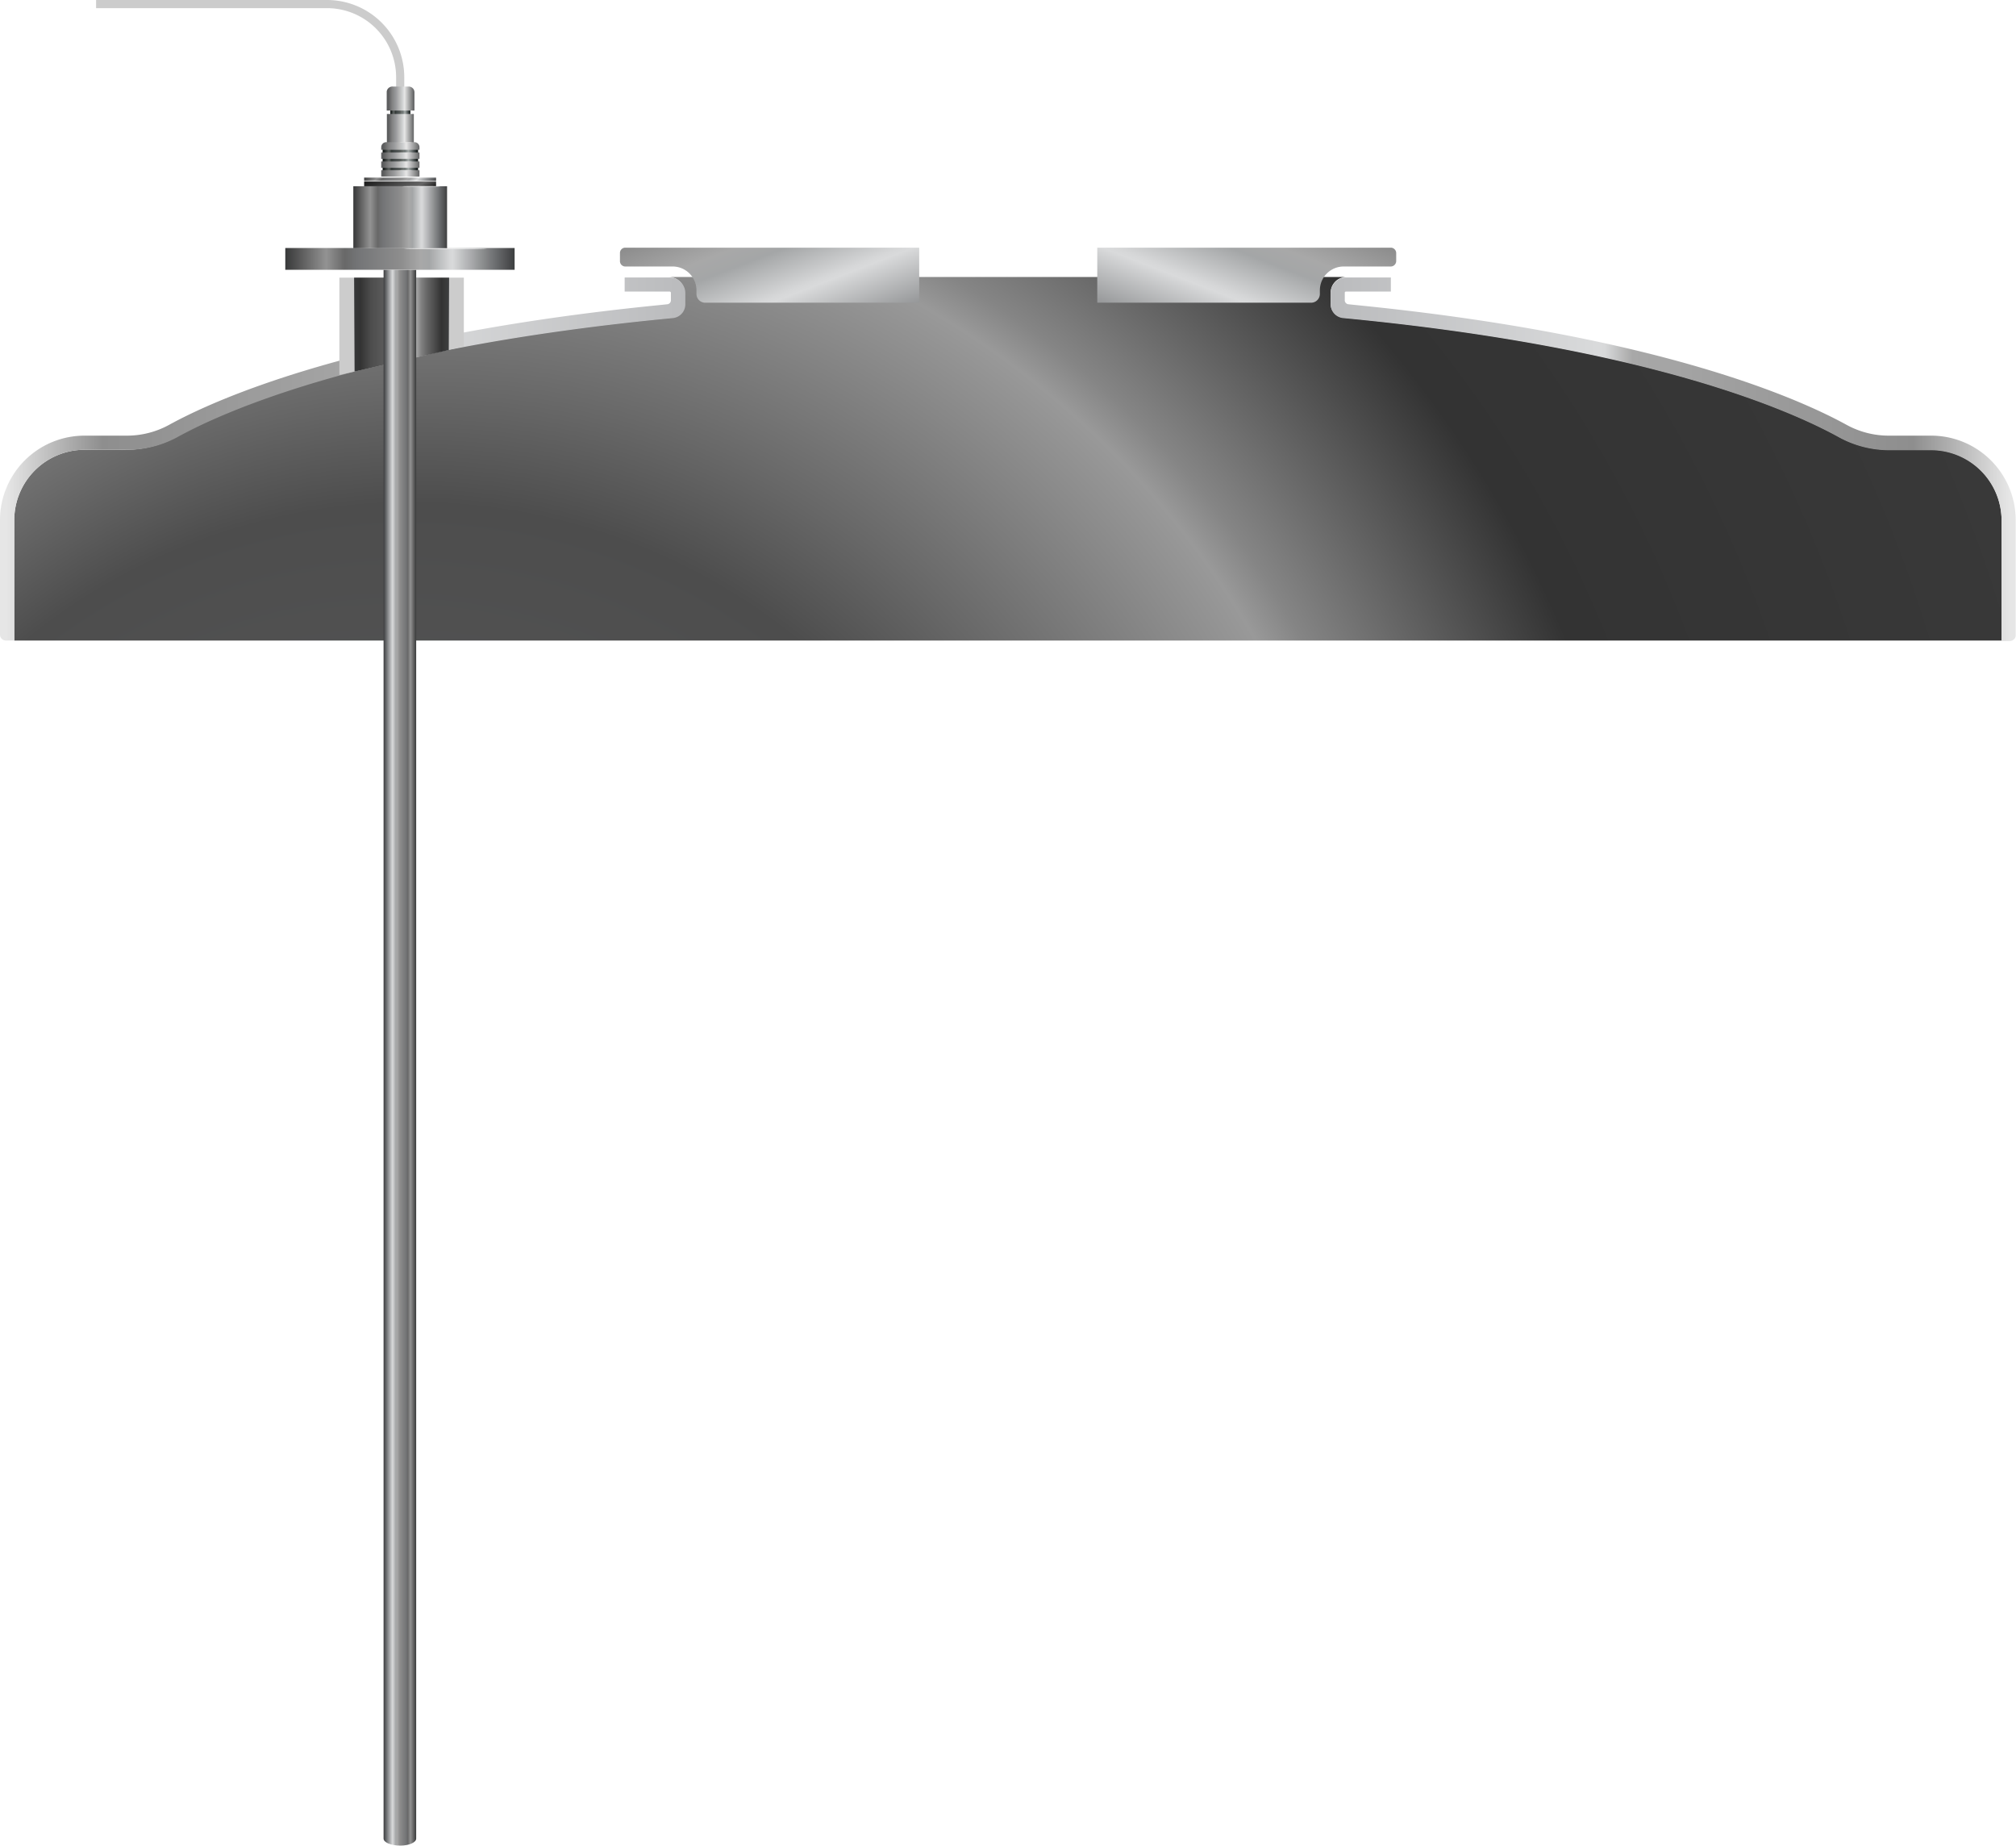 <svg xmlns="http://www.w3.org/2000/svg" xmlns:xlink="http://www.w3.org/1999/xlink" viewBox="0 0 128.61 117.73"><defs><style>.cls-1{fill:url(#radial-gradient);}.cls-2{fill:url(#linear-gradient);}.cls-3{fill:url(#linear-gradient-2);}.cls-4{fill:url(#linear-gradient-3);}.cls-5{fill:url(#linear-gradient-4);}.cls-6{fill:#ccc;}.cls-7{fill:url(#linear-gradient-5);}.cls-8{fill:none;stroke:#ccc;stroke-miterlimit:10;stroke-width:0.52px;}.cls-9{fill:url(#linear-gradient-6);}.cls-10{fill:#ededed;}.cls-11{fill:url(#linear-gradient-7);}.cls-12{fill:url(#linear-gradient-8);}.cls-13{fill:url(#linear-gradient-9);}.cls-14{fill:url(#linear-gradient-10);}.cls-15{fill:url(#linear-gradient-11);}.cls-16{fill:url(#linear-gradient-12);}.cls-17{fill:url(#linear-gradient-13);}.cls-18{fill:url(#linear-gradient-14);}.cls-19{fill:url(#linear-gradient-15);}.cls-20{fill:url(#linear-gradient-16);}.cls-21{fill:url(#linear-gradient-17);}.cls-22{fill:url(#linear-gradient-18);}</style><radialGradient id="radial-gradient" cx="58.43" cy="58.38" fx="20.787" fy="73.022" r="212.49" gradientTransform="translate(-1.56) scale(1.01 1)" gradientUnits="userSpaceOnUse"><stop offset="0" stop-color="#5d5e5f"/><stop offset="0.18" stop-color="#4d4d4d"/><stop offset="0.21" stop-color="#676767"/><stop offset="0.27" stop-color="#999"/><stop offset="0.28" stop-color="#858585"/><stop offset="0.34" stop-color="#333"/><stop offset="0.93" stop-color="#525252"/></radialGradient><linearGradient id="linear-gradient" x1="84.91" y1="29.28" x2="128.61" y2="29.28" gradientUnits="userSpaceOnUse"><stop offset="0" stop-color="#babbbd"/><stop offset="0.39" stop-color="#d9dadb"/><stop offset="0.4" stop-color="#d8d9da"/><stop offset="0.44" stop-color="#a8a8a8"/><stop offset="0.85" stop-color="#8e8e8e"/><stop offset="0.99" stop-color="#e6e6e6"/></linearGradient><linearGradient id="linear-gradient-2" x1="75.64" y1="26.34" x2="86.21" y2="-1" gradientUnits="userSpaceOnUse"><stop offset="0" stop-color="#3e3f40"/><stop offset="0.08" stop-color="#6a6c6e"/><stop offset="0.27" stop-color="#d9dadb"/><stop offset="0.28" stop-color="#d6d7d8"/><stop offset="0.37" stop-color="#a4a6a7"/><stop offset="0.41" stop-color="#a8a8a8"/><stop offset="0.49" stop-color="#8e8e8e"/><stop offset="0.68" stop-color="#747577"/><stop offset="0.7" stop-color="#707172"/><stop offset="0.74" stop-color="#686868"/><stop offset="0.82" stop-color="#939393"/><stop offset="0.93" stop-color="#5b5b5b"/><stop offset="1" stop-color="#373839"/></linearGradient><linearGradient id="linear-gradient-3" x1="719.33" y1="29.28" x2="763.03" y2="29.28" gradientTransform="matrix(-1, 0, 0, 1, 763.03, 0)" xlink:href="#linear-gradient"/><linearGradient id="linear-gradient-4" x1="710.06" y1="26.34" x2="720.63" y2="-1" gradientTransform="matrix(-1, 0, 0, 1, 763.03, 0)" xlink:href="#linear-gradient-2"/><linearGradient id="linear-gradient-5" x1="814.88" y1="52.56" x2="814.88" y2="46.5" gradientTransform="translate(-23.91 835.59) rotate(-90)" gradientUnits="userSpaceOnUse"><stop offset="0" stop-color="#3e3f40"/><stop offset="0.08" stop-color="#333"/><stop offset="0.23" stop-color="#666"/><stop offset="0.29" stop-color="gray"/><stop offset="0.36" stop-color="#b3b3b3"/><stop offset="0.48" stop-color="#868686"/><stop offset="0.57" stop-color="#666"/><stop offset="0.82" stop-color="#4d4d4d"/><stop offset="0.93" stop-color="#333"/><stop offset="1" stop-color="#373839"/></linearGradient><linearGradient id="linear-gradient-6" x1="3113.64" y1="691.09" x2="3113.64" y2="676.46" gradientTransform="translate(-658.26 3130.16) rotate(-90)" gradientUnits="userSpaceOnUse"><stop offset="0" stop-color="#3e3f40"/><stop offset="0.08" stop-color="#6a6c6e"/><stop offset="0.27" stop-color="#d9dadb"/><stop offset="0.28" stop-color="#d6d7d8"/><stop offset="0.37" stop-color="#a4a6a7"/><stop offset="0.41" stop-color="#a8a8a8"/><stop offset="0.49" stop-color="#8e8e8e"/><stop offset="0.68" stop-color="#747577"/><stop offset="0.7" stop-color="#707172"/><stop offset="0.74" stop-color="#686868"/><stop offset="0.82" stop-color="#939393"/><stop offset="0.93" stop-color="#5b5b5b"/><stop offset="1" stop-color="#373839"/></linearGradient><linearGradient id="linear-gradient-7" x1="-63.59" y1="981.48" x2="-63.59" y2="979.4" gradientTransform="translate(1005.96 131.06) rotate(90)" xlink:href="#linear-gradient-6"/><linearGradient id="linear-gradient-8" x1="644.44" y1="20.78" x2="645.73" y2="20.78" gradientTransform="matrix(1, 0, 0, -1, -619.55, 27.89)" gradientUnits="userSpaceOnUse"><stop offset="0" stop-color="#0b1110"/><stop offset="0.08" stop-color="#373e3e"/><stop offset="0.27" stop-color="#a6acab"/><stop offset="0.28" stop-color="#a3a9a8"/><stop offset="0.37" stop-color="#717877"/><stop offset="0.41" stop-color="#757a78"/><stop offset="0.49" stop-color="#5b605e"/><stop offset="0.68" stop-color="#414747"/><stop offset="0.7" stop-color="#3d4342"/><stop offset="0.74" stop-color="#353a38"/><stop offset="0.82" stop-color="#606563"/><stop offset="0.93" stop-color="#282d2b"/><stop offset="1" stop-color="#040a09"/></linearGradient><linearGradient id="linear-gradient-9" x1="-103.53" y1="92.75" x2="-103.53" y2="86.76" gradientTransform="matrix(1, 0, 0, -1, 129.07, 103.61)" xlink:href="#linear-gradient-6"/><linearGradient id="linear-gradient-10" x1="644.22" y1="19.93" x2="645.95" y2="19.93" gradientTransform="matrix(1, 0, 0, -1, -619.55, 26.19)" gradientUnits="userSpaceOnUse"><stop offset="0" stop-color="#646566"/><stop offset="0.34" stop-color="#e6e6e6"/><stop offset="0.44" stop-color="#cacccd"/><stop offset="0.55" stop-color="#b4b4b4"/><stop offset="0.65" stop-color="#9a9b9d"/><stop offset="0.8" stop-color="#818181"/><stop offset="0.93" stop-color="#5d5e5f"/></linearGradient><linearGradient id="linear-gradient-11" x1="644.22" y1="21.88" x2="645.95" y2="21.88" gradientTransform="matrix(1, 0, 0, -1, -619.55, 30.09)" xlink:href="#linear-gradient-10"/><linearGradient id="linear-gradient-12" x1="643.95" y1="23.96" x2="646.22" y2="23.96" gradientTransform="matrix(1, 0, 0, -1, -619.55, 34.26)" xlink:href="#linear-gradient-8"/><linearGradient id="linear-gradient-13" x1="643.86" y1="22.99" x2="646.31" y2="22.99" gradientTransform="matrix(1, 0, 0, -1, -619.55, 32.3)" xlink:href="#linear-gradient-10"/><linearGradient id="linear-gradient-14" x1="643.86" y1="23.6" x2="646.31" y2="23.6" gradientTransform="matrix(1, 0, 0, -1, -619.55, 33.53)" xlink:href="#linear-gradient-10"/><linearGradient id="linear-gradient-15" x1="643.86" y1="24.17" x2="646.31" y2="24.17" gradientTransform="matrix(1, 0, 0, -1, -619.55, 34.66)" xlink:href="#linear-gradient-10"/><linearGradient id="linear-gradient-16" x1="643.86" y1="24.73" x2="646.31" y2="24.73" gradientTransform="matrix(1, 0, 0, -1, -619.55, 35.79)" xlink:href="#linear-gradient-10"/><linearGradient id="linear-gradient-17" x1="-104.76" y1="90.95" x2="-107.16" y2="88.56" gradientTransform="matrix(1, 0, 0, -1, 131.5, 101.19)" xlink:href="#linear-gradient-6"/><linearGradient id="linear-gradient-18" x1="-104.56" y1="90.39" x2="-106.77" y2="89.12" gradientTransform="matrix(1, 0, 0, -1, 131.2, 101.49)" gradientUnits="userSpaceOnUse"><stop offset="0" stop-color="#1a1a1a"/><stop offset="0.23" stop-color="#666"/><stop offset="1" stop-color="#1a1a1a"/></linearGradient></defs><g id="Layer_2" data-name="Layer 2"><g id="Layer_1-2" data-name="Layer 1"><path class="cls-1" d="M.91,40.86V33.17a4.49,4.49,0,0,1,4.5-4.48H8a6.66,6.66,0,0,0,3.22-.81c3.12-1.73,12.23-5.77,31.66-7.62a.88.88,0,0,0,.79-.86v-.73a1,1,0,0,0-1-1H85.89a1,1,0,0,0-1,1v.73a.88.88,0,0,0,.79.86c19.43,1.85,28.54,5.89,31.66,7.62a6.69,6.69,0,0,0,3.22.81h2.63a4.5,4.5,0,0,1,4.5,4.48v7.69Z"/><path class="cls-2" d="M85.89,17.7a1,1,0,0,0-1,1v.73a.88.88,0,0,0,.79.86c19.43,1.85,28.54,5.89,31.66,7.62a6.69,6.69,0,0,0,3.22.81h2.63a4.5,4.5,0,0,1,4.5,4.48v7.69h.52a.37.37,0,0,0,.27-.11.33.33,0,0,0,.11-.27V33.17a5.39,5.39,0,0,0-5.4-5.38h-2.68a5.6,5.6,0,0,1-2.71-.69c-3-1.65-12-5.71-31.19-7.63l-.58-.06a.26.26,0,0,1-.24-.29v-.44a.07.07,0,0,1,.07-.08h2.87v-.9Z"/><path class="cls-3" d="M88.76,15.8H70v3.51H83.64a.56.56,0,0,0,.56-.56v-.23A1.52,1.52,0,0,1,85.72,17h3a.35.35,0,0,0,.35-.34v-.53A.35.35,0,0,0,88.76,15.8Z"/><path class="cls-4" d="M42.72,17.7a1,1,0,0,1,1,1v.73a.88.88,0,0,1-.79.86c-19.43,1.85-28.54,5.89-31.66,7.62A6.66,6.66,0,0,1,8,28.69H5.41a4.49,4.49,0,0,0-4.5,4.48v7.69H.38a.4.4,0,0,1-.27-.11A.37.37,0,0,1,0,40.48V33.17a5.39,5.39,0,0,1,5.41-5.38H8.08a5.6,5.6,0,0,0,2.71-.69c3-1.65,12-5.71,31.19-7.63l.58-.06a.26.26,0,0,0,.24-.29v-.44a.08.08,0,0,0-.08-.08H39.85v-.9Z"/><path class="cls-5" d="M39.85,15.8H58.64v3.51H45a.56.56,0,0,1-.57-.56v-.23A1.52,1.52,0,0,0,42.89,17h-3a.34.34,0,0,1-.34-.34v-.53A.34.34,0,0,1,39.85,15.8Z"/><polygon class="cls-6" points="29.59 17.71 29.59 22.09 21.65 23.92 21.65 17.71 29.59 17.71"/><polygon class="cls-7" points="28.65 17.71 28.63 22.33 22.62 23.7 22.59 17.71 28.65 17.71"/><path class="cls-8" d="M25.53,10.87V4.93A4.67,4.67,0,0,0,20.87.26H6.13"/><rect class="cls-9" x="18.2" y="15.82" width="14.63" height="1.39"/><ellipse class="cls-10" cx="28.42" cy="15.86" rx="2.65" ry="0.03"/><path class="cls-11" d="M24.47,117.28V17.22h2.08V117.28c0,.25-.46.45-1,.45h0C24.94,117.73,24.47,117.53,24.47,117.28Z"/><rect class="cls-12" x="24.89" y="6.85" width="1.28" height="0.53" transform="translate(51.07 14.22) rotate(180)"/><rect class="cls-13" x="23.56" y="10.87" width="3.95" height="5.98" transform="translate(39.39 -11.68) rotate(90)"/><path class="cls-14" d="M24.67,5.47H26.4a0,0,0,0,1,0,0V6.68A.37.37,0,0,1,26,7H25a.37.37,0,0,1-.37-.37V5.47A0,0,0,0,1,24.67,5.47Z" transform="translate(51.07 12.52) rotate(180)"/><rect class="cls-15" x="24.67" y="7.27" width="1.72" height="1.88" transform="translate(51.07 16.42) rotate(180)"/><rect class="cls-16" x="24.4" y="9.36" width="2.26" height="1.88" transform="translate(51.07 20.59) rotate(180)"/><path class="cls-17" d="M24.31,9.08h2.44a0,0,0,0,1,0,0v.16a.32.32,0,0,1-.32.32h-1.8a.32.32,0,0,1-.32-.32V9.08A0,0,0,0,1,24.31,9.08Z" transform="translate(51.07 18.63) rotate(180)"/><rect class="cls-18" x="24.31" y="9.73" width="2.44" height="0.4" transform="translate(51.07 19.86) rotate(180)"/><rect class="cls-19" x="24.31" y="10.29" width="2.44" height="0.4" transform="translate(51.07 20.99) rotate(180)"/><rect class="cls-20" x="24.31" y="10.86" width="2.44" height="0.4" transform="translate(51.07 22.12) rotate(180)"/><rect class="cls-21" x="25.43" y="9.14" width="0.21" height="4.59" transform="translate(36.96 -14.1) rotate(90)"/><rect class="cls-22" x="25.38" y="9.44" width="0.3" height="4.59" transform="translate(37.26 -13.8) rotate(90)"/><ellipse class="cls-10" cx="26.88" cy="11.89" rx="1.21" ry="0.02"/><ellipse class="cls-10" cx="25.88" cy="7.27" rx="0.43"/><ellipse class="cls-10" cx="25.88" cy="10.86" rx="0.43" ry="0.01"/><ellipse class="cls-10" cx="25.88" cy="10.3" rx="0.43" ry="0.01"/><ellipse class="cls-10" cx="25.88" cy="9.73" rx="0.43" ry="0.01"/><ellipse class="cls-10" cx="25.88" cy="9.08" rx="0.43" ry="0.01"/></g></g></svg>